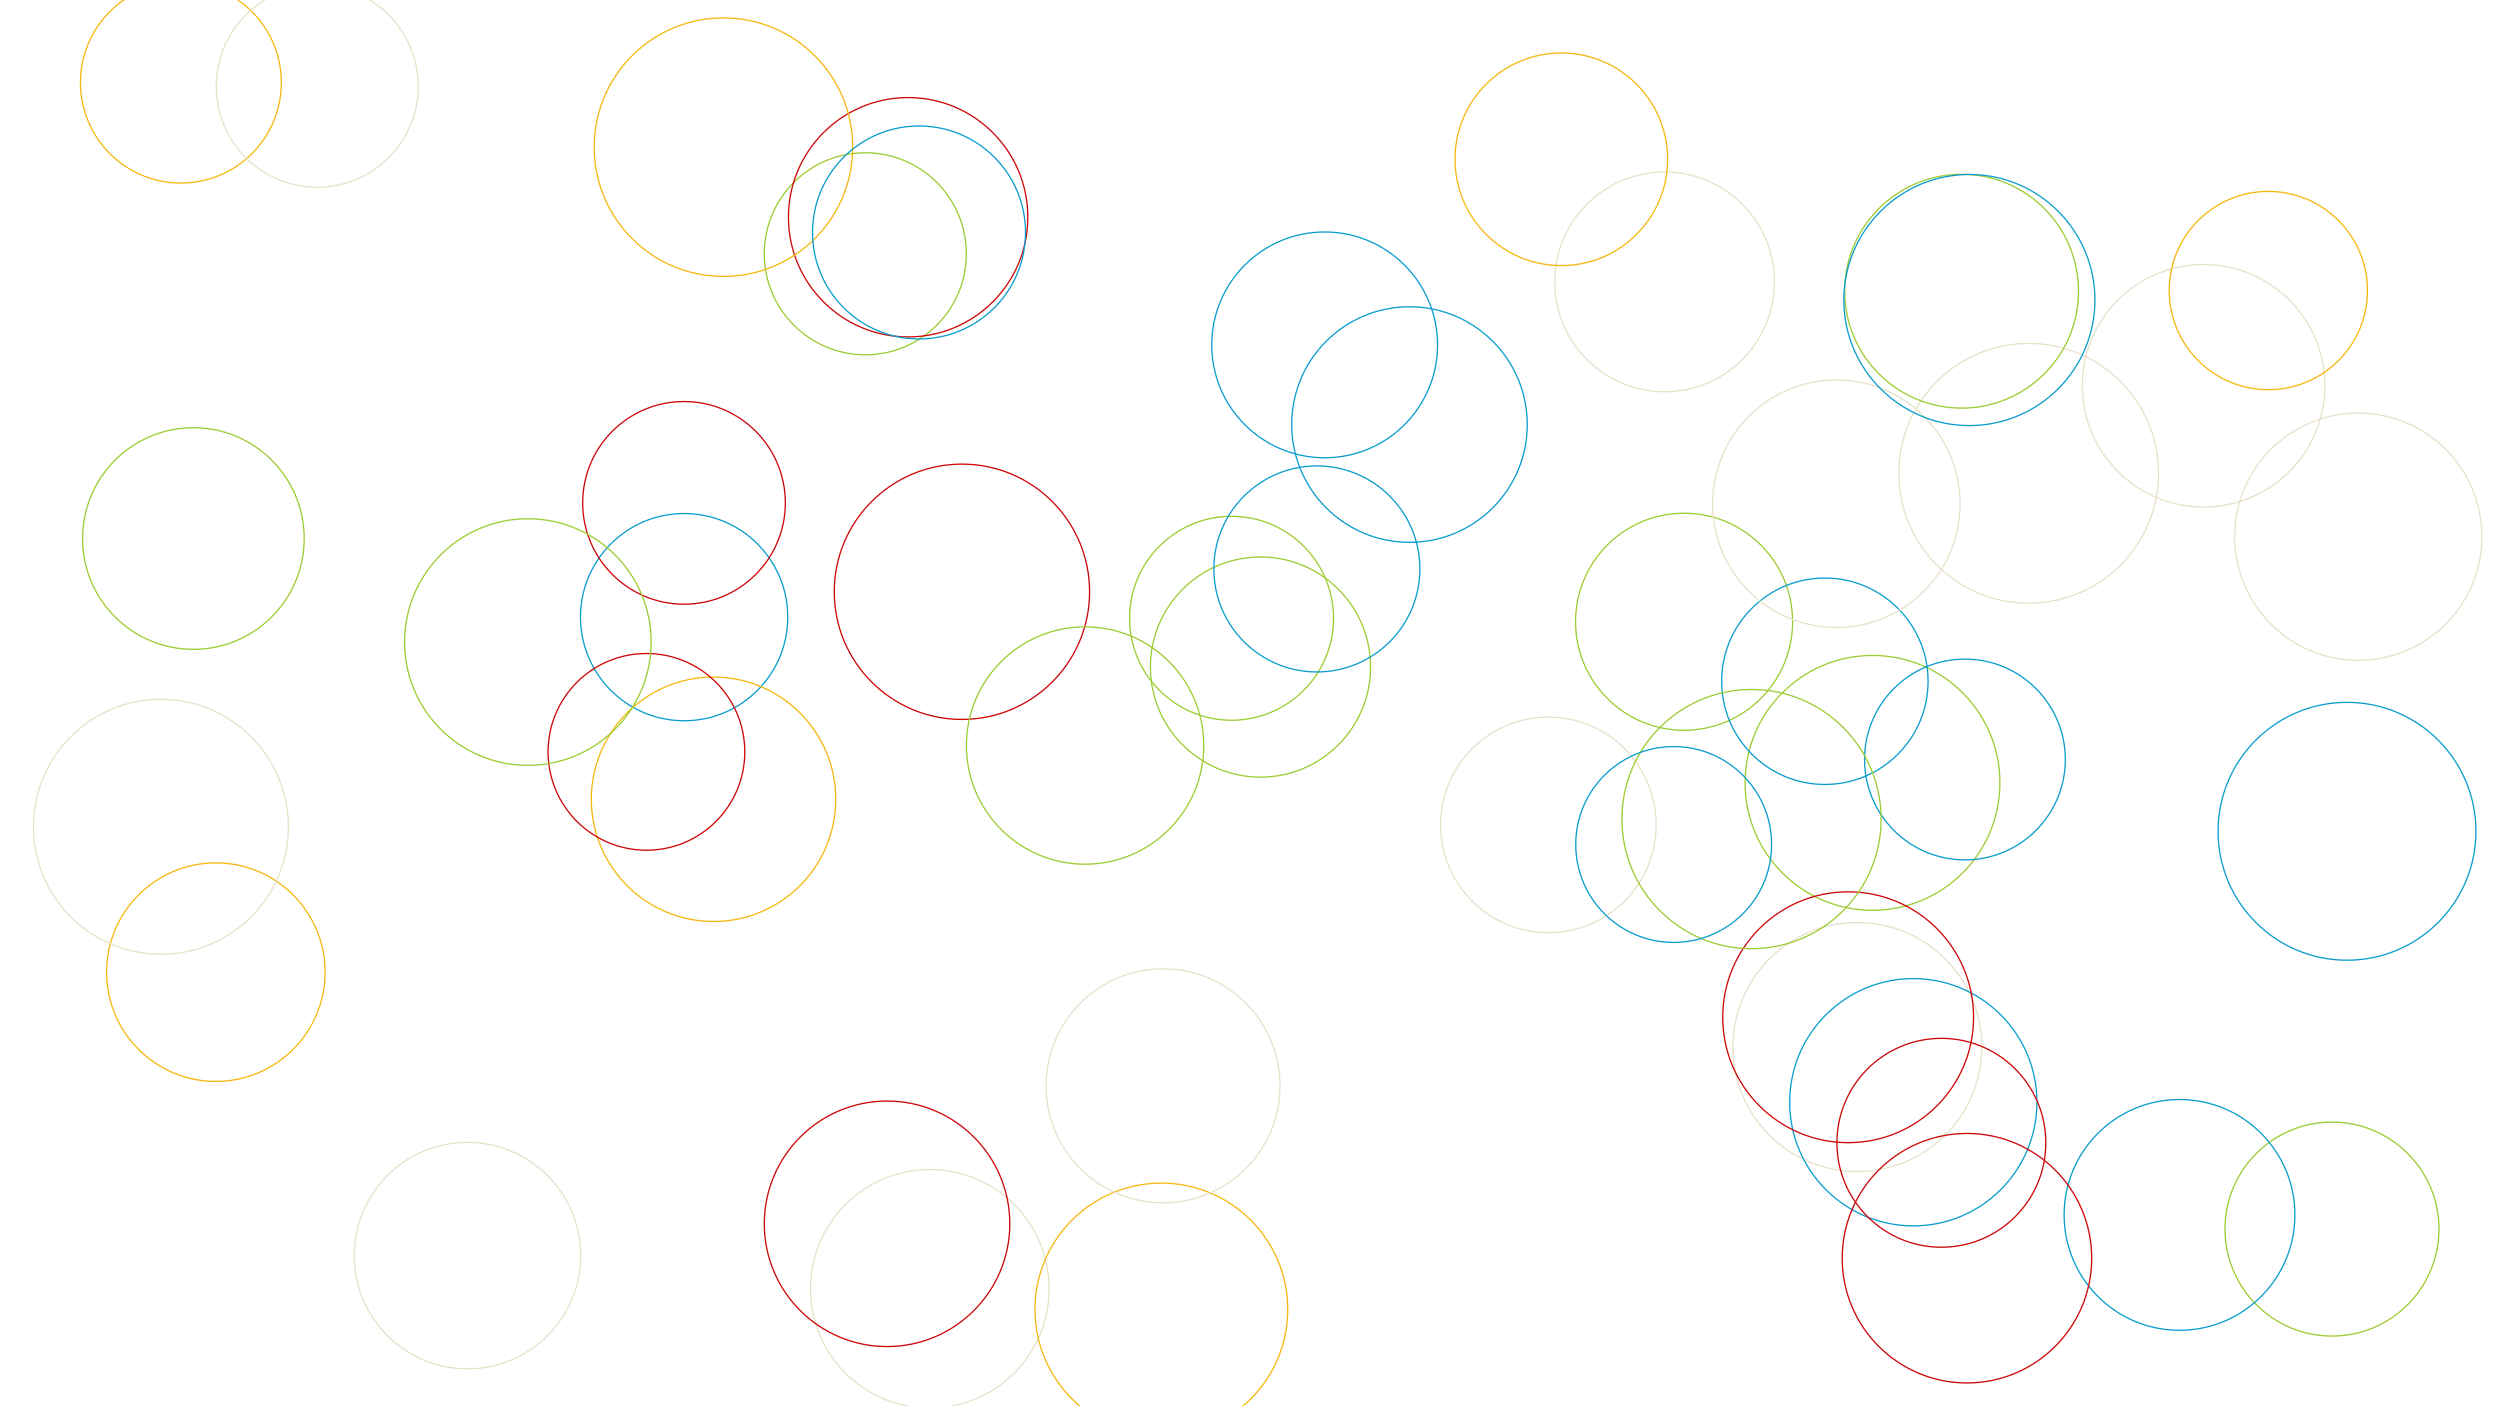 <svg xmlns="http://www.w3.org/2000/svg" xmlns:xlink="http://www.w3.org/1999/xlink" style="filter:blur(3px);margin:auto;background:rgba(NaN, NaN, NaN, 0);display:block;z-index:1;position:relative" width="1920" height="1080" preserveAspectRatio="xMidYMid" viewBox="0 0 1920 1080">
<g transform=""><circle cx="1017.337" cy="264.862" r="86.707" fill="none" stroke="#089ccc" stroke-width="1">
  <animate attributeName="r" repeatCount="indefinite" dur="3.571s" values="0;86.707" begin="0s"></animate>
  <animate attributeName="opacity" repeatCount="indefinite" dur="3.571s" values="1;0" begin="0s"></animate>
</circle><circle cx="1189.146" cy="633.525" r="82.789" fill="none" stroke="#e7e0c9" stroke-width="1">
  <animate attributeName="r" repeatCount="indefinite" dur="3.571s" values="0;82.789" begin="-0.071s"></animate>
  <animate attributeName="opacity" repeatCount="indefinite" dur="3.571s" values="1;0" begin="-0.071s"></animate>
</circle><circle cx="1278.4" cy="216.486" r="84.37" fill="none" stroke="#e7e0c9" stroke-width="1">
  <animate attributeName="r" repeatCount="indefinite" dur="3.571s" values="0;84.37" begin="-0.143s"></animate>
  <animate attributeName="opacity" repeatCount="indefinite" dur="3.571s" values="1;0" begin="-0.143s"></animate>
</circle><circle cx="1811.161" cy="412.172" r="94.936" fill="none" stroke="#e7e0c9" stroke-width="1">
  <animate attributeName="r" repeatCount="indefinite" dur="3.571s" values="0;94.936" begin="-0.214s"></animate>
  <animate attributeName="opacity" repeatCount="indefinite" dur="3.571s" values="1;0" begin="-0.214s"></animate>
</circle><circle cx="525.419" cy="473.961" r="79.586" fill="none" stroke="#089ccc" stroke-width="1">
  <animate attributeName="r" repeatCount="indefinite" dur="3.571s" values="0;79.586" begin="-0.286s"></animate>
  <animate attributeName="opacity" repeatCount="indefinite" dur="3.571s" values="1;0" begin="-0.286s"></animate>
</circle><circle cx="165.769" cy="746.62" r="83.908" fill="none" stroke="#f5b70f" stroke-width="1">
  <animate attributeName="r" repeatCount="indefinite" dur="3.571s" values="0;83.908" begin="-0.357s"></animate>
  <animate attributeName="opacity" repeatCount="indefinite" dur="3.571s" values="1;0" begin="-0.357s"></animate>
</circle><circle cx="1293.372" cy="477.494" r="83.343" fill="none" stroke="#9bcc31" stroke-width="1">
  <animate attributeName="r" repeatCount="indefinite" dur="3.571s" values="0;83.343" begin="-0.429s"></animate>
  <animate attributeName="opacity" repeatCount="indefinite" dur="3.571s" values="1;0" begin="-0.429s"></animate>
</circle><circle cx="714.084" cy="989.808" r="91.607" fill="none" stroke="#e7e0c9" stroke-width="1">
  <animate attributeName="r" repeatCount="indefinite" dur="3.571s" values="0;91.607" begin="-0.5s"></animate>
  <animate attributeName="opacity" repeatCount="indefinite" dur="3.571s" values="1;0" begin="-0.5s"></animate>
</circle><circle cx="891.922" cy="1005.692" r="97.079" fill="none" stroke="#f5b70f" stroke-width="1">
  <animate attributeName="r" repeatCount="indefinite" dur="3.571s" values="0;97.079" begin="-0.571s"></animate>
  <animate attributeName="opacity" repeatCount="indefinite" dur="3.571s" values="1;0" begin="-0.571s"></animate>
</circle><circle cx="1790.968" cy="943.937" r="82.16" fill="none" stroke="#9bcc31" stroke-width="1">
  <animate attributeName="r" repeatCount="indefinite" dur="3.571s" values="0;82.16" begin="-0.643s"></animate>
  <animate attributeName="opacity" repeatCount="indefinite" dur="3.571s" values="1;0" begin="-0.643s"></animate>
</circle><circle cx="1692.379" cy="296.281" r="93.131" fill="none" stroke="#e7e0c9" stroke-width="1">
  <animate attributeName="r" repeatCount="indefinite" dur="3.571s" values="0;93.131" begin="-0.714s"></animate>
  <animate attributeName="opacity" repeatCount="indefinite" dur="3.571s" values="1;0" begin="-0.714s"></animate>
</circle><circle cx="547.994" cy="613.842" r="93.854" fill="none" stroke="#f5b70f" stroke-width="1">
  <animate attributeName="r" repeatCount="indefinite" dur="3.571s" values="0;93.854" begin="-0.786s"></animate>
  <animate attributeName="opacity" repeatCount="indefinite" dur="3.571s" values="1;0" begin="-0.786s"></animate>
</circle><circle cx="358.988" cy="964.31" r="86.954" fill="none" stroke="#e7e0c9" stroke-width="1">
  <animate attributeName="r" repeatCount="indefinite" dur="3.571s" values="0;86.954" begin="-0.857s"></animate>
  <animate attributeName="opacity" repeatCount="indefinite" dur="3.571s" values="1;0" begin="-0.857s"></animate>
</circle><circle cx="1558.031" cy="363.516" r="99.735" fill="none" stroke="#e7e0c9" stroke-width="1">
  <animate attributeName="r" repeatCount="indefinite" dur="3.571s" values="0;99.735" begin="-0.929s"></animate>
  <animate attributeName="opacity" repeatCount="indefinite" dur="3.571s" values="1;0" begin="-0.929s"></animate>
</circle><circle cx="1742.092" cy="223.141" r="76.131" fill="none" stroke="#f5b70f" stroke-width="1">
  <animate attributeName="r" repeatCount="indefinite" dur="3.571s" values="0;76.131" begin="-1s"></animate>
  <animate attributeName="opacity" repeatCount="indefinite" dur="3.571s" values="1;0" begin="-1s"></animate>
</circle><circle cx="681.26" cy="939.884" r="94.269" fill="none" stroke="#cc0505" stroke-width="1">
  <animate attributeName="r" repeatCount="indefinite" dur="3.571s" values="0;94.269" begin="-1.071s"></animate>
  <animate attributeName="opacity" repeatCount="indefinite" dur="3.571s" values="1;0" begin="-1.071s"></animate>
</circle><circle cx="1199.096" cy="122.337" r="81.633" fill="none" stroke="#f5b70f" stroke-width="1">
  <animate attributeName="r" repeatCount="indefinite" dur="3.571s" values="0;81.633" begin="-1.143s"></animate>
  <animate attributeName="opacity" repeatCount="indefinite" dur="3.571s" values="1;0" begin="-1.143s"></animate>
</circle><circle cx="1426.41" cy="804.117" r="95.593" fill="none" stroke="#e7e0c9" stroke-width="1">
  <animate attributeName="r" repeatCount="indefinite" dur="3.571s" values="0;95.593" begin="-1.214s"></animate>
  <animate attributeName="opacity" repeatCount="indefinite" dur="3.571s" values="1;0" begin="-1.214s"></animate>
</circle><circle cx="738.763" cy="454.48" r="98.038" fill="none" stroke="#cc0505" stroke-width="1">
  <animate attributeName="r" repeatCount="indefinite" dur="3.571s" values="0;98.038" begin="-1.286s"></animate>
  <animate attributeName="opacity" repeatCount="indefinite" dur="3.571s" values="1;0" begin="-1.286s"></animate>
</circle><circle cx="1438.071" cy="601.244" r="97.865" fill="none" stroke="#9bcc31" stroke-width="1">
  <animate attributeName="r" repeatCount="indefinite" dur="3.571s" values="0;97.865" begin="-1.357s"></animate>
  <animate attributeName="opacity" repeatCount="indefinite" dur="3.571s" values="1;0" begin="-1.357s"></animate>
</circle><circle cx="1673.862" cy="933.047" r="88.618" fill="none" stroke="#089ccc" stroke-width="1">
  <animate attributeName="r" repeatCount="indefinite" dur="3.571s" values="0;88.618" begin="-1.429s"></animate>
  <animate attributeName="opacity" repeatCount="indefinite" dur="3.571s" values="1;0" begin="-1.429s"></animate>
</circle><circle cx="1802.502" cy="638.428" r="99.024" fill="none" stroke="#089ccc" stroke-width="1">
  <animate attributeName="r" repeatCount="indefinite" dur="3.571s" values="0;99.024" begin="-1.5s"></animate>
  <animate attributeName="opacity" repeatCount="indefinite" dur="3.571s" values="1;0" begin="-1.5s"></animate>
</circle><circle cx="525.322" cy="386.202" r="77.821" fill="none" stroke="#cc0505" stroke-width="1">
  <animate attributeName="r" repeatCount="indefinite" dur="3.571s" values="0;77.821" begin="-1.571s"></animate>
  <animate attributeName="opacity" repeatCount="indefinite" dur="3.571s" values="1;0" begin="-1.571s"></animate>
</circle><circle cx="148.513" cy="413.591" r="85.102" fill="none" stroke="#9bcc31" stroke-width="1">
  <animate attributeName="r" repeatCount="indefinite" dur="3.571s" values="0;85.102" begin="-1.643s"></animate>
  <animate attributeName="opacity" repeatCount="indefinite" dur="3.571s" values="1;0" begin="-1.643s"></animate>
</circle><circle cx="1506.506" cy="223.639" r="89.791" fill="none" stroke="#9bcc31" stroke-width="1">
  <animate attributeName="r" repeatCount="indefinite" dur="3.571s" values="0;89.791" begin="-1.714s"></animate>
  <animate attributeName="opacity" repeatCount="indefinite" dur="3.571s" values="1;0" begin="-1.714s"></animate>
</circle><circle cx="664.557" cy="194.902" r="77.586" fill="none" stroke="#9bcc31" stroke-width="1">
  <animate attributeName="r" repeatCount="indefinite" dur="3.571s" values="0;77.586" begin="-1.786s"></animate>
  <animate attributeName="opacity" repeatCount="indefinite" dur="3.571s" values="1;0" begin="-1.786s"></animate>
</circle><circle cx="697.45" cy="166.843" r="91.919" fill="none" stroke="#cc0505" stroke-width="1">
  <animate attributeName="r" repeatCount="indefinite" dur="3.571s" values="0;91.919" begin="-1.857s"></animate>
  <animate attributeName="opacity" repeatCount="indefinite" dur="3.571s" values="1;0" begin="-1.857s"></animate>
</circle><circle cx="968.064" cy="512.302" r="84.54" fill="none" stroke="#9bcc31" stroke-width="1">
  <animate attributeName="r" repeatCount="indefinite" dur="3.571s" values="0;84.54" begin="-1.929s"></animate>
  <animate attributeName="opacity" repeatCount="indefinite" dur="3.571s" values="1;0" begin="-1.929s"></animate>
</circle><circle cx="496.468" cy="577.434" r="75.536" fill="none" stroke="#cc0505" stroke-width="1">
  <animate attributeName="r" repeatCount="indefinite" dur="3.571s" values="0;75.536" begin="-2s"></animate>
  <animate attributeName="opacity" repeatCount="indefinite" dur="3.571s" values="1;0" begin="-2s"></animate>
</circle><circle cx="1509.064" cy="583.292" r="77.095" fill="none" stroke="#089ccc" stroke-width="1">
  <animate attributeName="r" repeatCount="indefinite" dur="3.571s" values="0;77.095" begin="-2.071s"></animate>
  <animate attributeName="opacity" repeatCount="indefinite" dur="3.571s" values="1;0" begin="-2.071s"></animate>
</circle><circle cx="1082.478" cy="326.06" r="90.456" fill="none" stroke="#089ccc" stroke-width="1">
  <animate attributeName="r" repeatCount="indefinite" dur="3.571s" values="0;90.456" begin="-2.143s"></animate>
  <animate attributeName="opacity" repeatCount="indefinite" dur="3.571s" values="1;0" begin="-2.143s"></animate>
</circle><circle cx="555.602" cy="113.031" r="99.265" fill="none" stroke="#f5b70f" stroke-width="1">
  <animate attributeName="r" repeatCount="indefinite" dur="3.571s" values="0;99.265" begin="-2.214s"></animate>
  <animate attributeName="opacity" repeatCount="indefinite" dur="3.571s" values="1;0" begin="-2.214s"></animate>
</circle><circle cx="1469.421" cy="846.523" r="94.946" fill="none" stroke="#089ccc" stroke-width="1">
  <animate attributeName="r" repeatCount="indefinite" dur="3.571s" values="0;94.946" begin="-2.286s"></animate>
  <animate attributeName="opacity" repeatCount="indefinite" dur="3.571s" values="1;0" begin="-2.286s"></animate>
</circle><circle cx="138.93" cy="63.442" r="77.147" fill="none" stroke="#f5b70f" stroke-width="1">
  <animate attributeName="r" repeatCount="indefinite" dur="3.571s" values="0;77.147" begin="-2.357s"></animate>
  <animate attributeName="opacity" repeatCount="indefinite" dur="3.571s" values="1;0" begin="-2.357s"></animate>
</circle><circle cx="705.814" cy="178.541" r="81.785" fill="none" stroke="#089ccc" stroke-width="1">
  <animate attributeName="r" repeatCount="indefinite" dur="3.571s" values="0;81.785" begin="-2.429s"></animate>
  <animate attributeName="opacity" repeatCount="indefinite" dur="3.571s" values="1;0" begin="-2.429s"></animate>
</circle><circle cx="1401.496" cy="523.207" r="79.265" fill="none" stroke="#089ccc" stroke-width="1">
  <animate attributeName="r" repeatCount="indefinite" dur="3.571s" values="0;79.265" begin="-2.5s"></animate>
  <animate attributeName="opacity" repeatCount="indefinite" dur="3.571s" values="1;0" begin="-2.5s"></animate>
</circle><circle cx="1490.972" cy="877.665" r="80.214" fill="none" stroke="#cc0505" stroke-width="1">
  <animate attributeName="r" repeatCount="indefinite" dur="3.571s" values="0;80.214" begin="-2.571s"></animate>
  <animate attributeName="opacity" repeatCount="indefinite" dur="3.571s" values="1;0" begin="-2.571s"></animate>
</circle><circle cx="1410.319" cy="386.877" r="95.028" fill="none" stroke="#e7e0c9" stroke-width="1">
  <animate attributeName="r" repeatCount="indefinite" dur="3.571s" values="0;95.028" begin="-2.643s"></animate>
  <animate attributeName="opacity" repeatCount="indefinite" dur="3.571s" values="1;0" begin="-2.643s"></animate>
</circle><circle cx="945.84" cy="474.833" r="78.312" fill="none" stroke="#9bcc31" stroke-width="1">
  <animate attributeName="r" repeatCount="indefinite" dur="3.571s" values="0;78.312" begin="-2.714s"></animate>
  <animate attributeName="opacity" repeatCount="indefinite" dur="3.571s" values="1;0" begin="-2.714s"></animate>
</circle><circle cx="405.388" cy="493.095" r="94.684" fill="none" stroke="#9bcc31" stroke-width="1">
  <animate attributeName="r" repeatCount="indefinite" dur="3.571s" values="0;94.684" begin="-2.786s"></animate>
  <animate attributeName="opacity" repeatCount="indefinite" dur="3.571s" values="1;0" begin="-2.786s"></animate>
</circle><circle cx="243.663" cy="66.265" r="77.55" fill="none" stroke="#e7e0c9" stroke-width="1">
  <animate attributeName="r" repeatCount="indefinite" dur="3.571s" values="0;77.55" begin="-2.857s"></animate>
  <animate attributeName="opacity" repeatCount="indefinite" dur="3.571s" values="1;0" begin="-2.857s"></animate>
</circle><circle cx="1011.354" cy="436.946" r="79.114" fill="none" stroke="#089ccc" stroke-width="1">
  <animate attributeName="r" repeatCount="indefinite" dur="3.571s" values="0;79.114" begin="-2.929s"></animate>
  <animate attributeName="opacity" repeatCount="indefinite" dur="3.571s" values="1;0" begin="-2.929s"></animate>
</circle><circle cx="1510.617" cy="966.305" r="95.803" fill="none" stroke="#cc0505" stroke-width="1">
  <animate attributeName="r" repeatCount="indefinite" dur="3.571s" values="0;95.803" begin="-3s"></animate>
  <animate attributeName="opacity" repeatCount="indefinite" dur="3.571s" values="1;0" begin="-3s"></animate>
</circle><circle cx="1419.383" cy="781.243" r="96.323" fill="none" stroke="#cc0505" stroke-width="1">
  <animate attributeName="r" repeatCount="indefinite" dur="3.571s" values="0;96.323" begin="-3.071s"></animate>
  <animate attributeName="opacity" repeatCount="indefinite" dur="3.571s" values="1;0" begin="-3.071s"></animate>
</circle><circle cx="833.348" cy="572.563" r="91.145" fill="none" stroke="#9bcc31" stroke-width="1">
  <animate attributeName="r" repeatCount="indefinite" dur="3.571s" values="0;91.145" begin="-3.143s"></animate>
  <animate attributeName="opacity" repeatCount="indefinite" dur="3.571s" values="1;0" begin="-3.143s"></animate>
</circle><circle cx="893.224" cy="833.924" r="89.844" fill="none" stroke="#e7e0c9" stroke-width="1">
  <animate attributeName="r" repeatCount="indefinite" dur="3.571s" values="0;89.844" begin="-3.214s"></animate>
  <animate attributeName="opacity" repeatCount="indefinite" dur="3.571s" values="1;0" begin="-3.214s"></animate>
</circle><circle cx="1345.167" cy="629.049" r="99.528" fill="none" stroke="#9bcc31" stroke-width="1">
  <animate attributeName="r" repeatCount="indefinite" dur="3.571s" values="0;99.528" begin="-3.286s"></animate>
  <animate attributeName="opacity" repeatCount="indefinite" dur="3.571s" values="1;0" begin="-3.286s"></animate>
</circle><circle cx="1512.487" cy="230.426" r="96.424" fill="none" stroke="#089ccc" stroke-width="1">
  <animate attributeName="r" repeatCount="indefinite" dur="3.571s" values="0;96.424" begin="-3.357s"></animate>
  <animate attributeName="opacity" repeatCount="indefinite" dur="3.571s" values="1;0" begin="-3.357s"></animate>
</circle><circle cx="1285.378" cy="648.582" r="75.203" fill="none" stroke="#089ccc" stroke-width="1">
  <animate attributeName="r" repeatCount="indefinite" dur="3.571s" values="0;75.203" begin="-3.429s"></animate>
  <animate attributeName="opacity" repeatCount="indefinite" dur="3.571s" values="1;0" begin="-3.429s"></animate>
</circle><circle cx="123.602" cy="634.971" r="97.892" fill="none" stroke="#e7e0c9" stroke-width="1">
  <animate attributeName="r" repeatCount="indefinite" dur="3.571s" values="0;97.892" begin="-3.5s"></animate>
  <animate attributeName="opacity" repeatCount="indefinite" dur="3.571s" values="1;0" begin="-3.5s"></animate>
</circle></g>
</svg>
